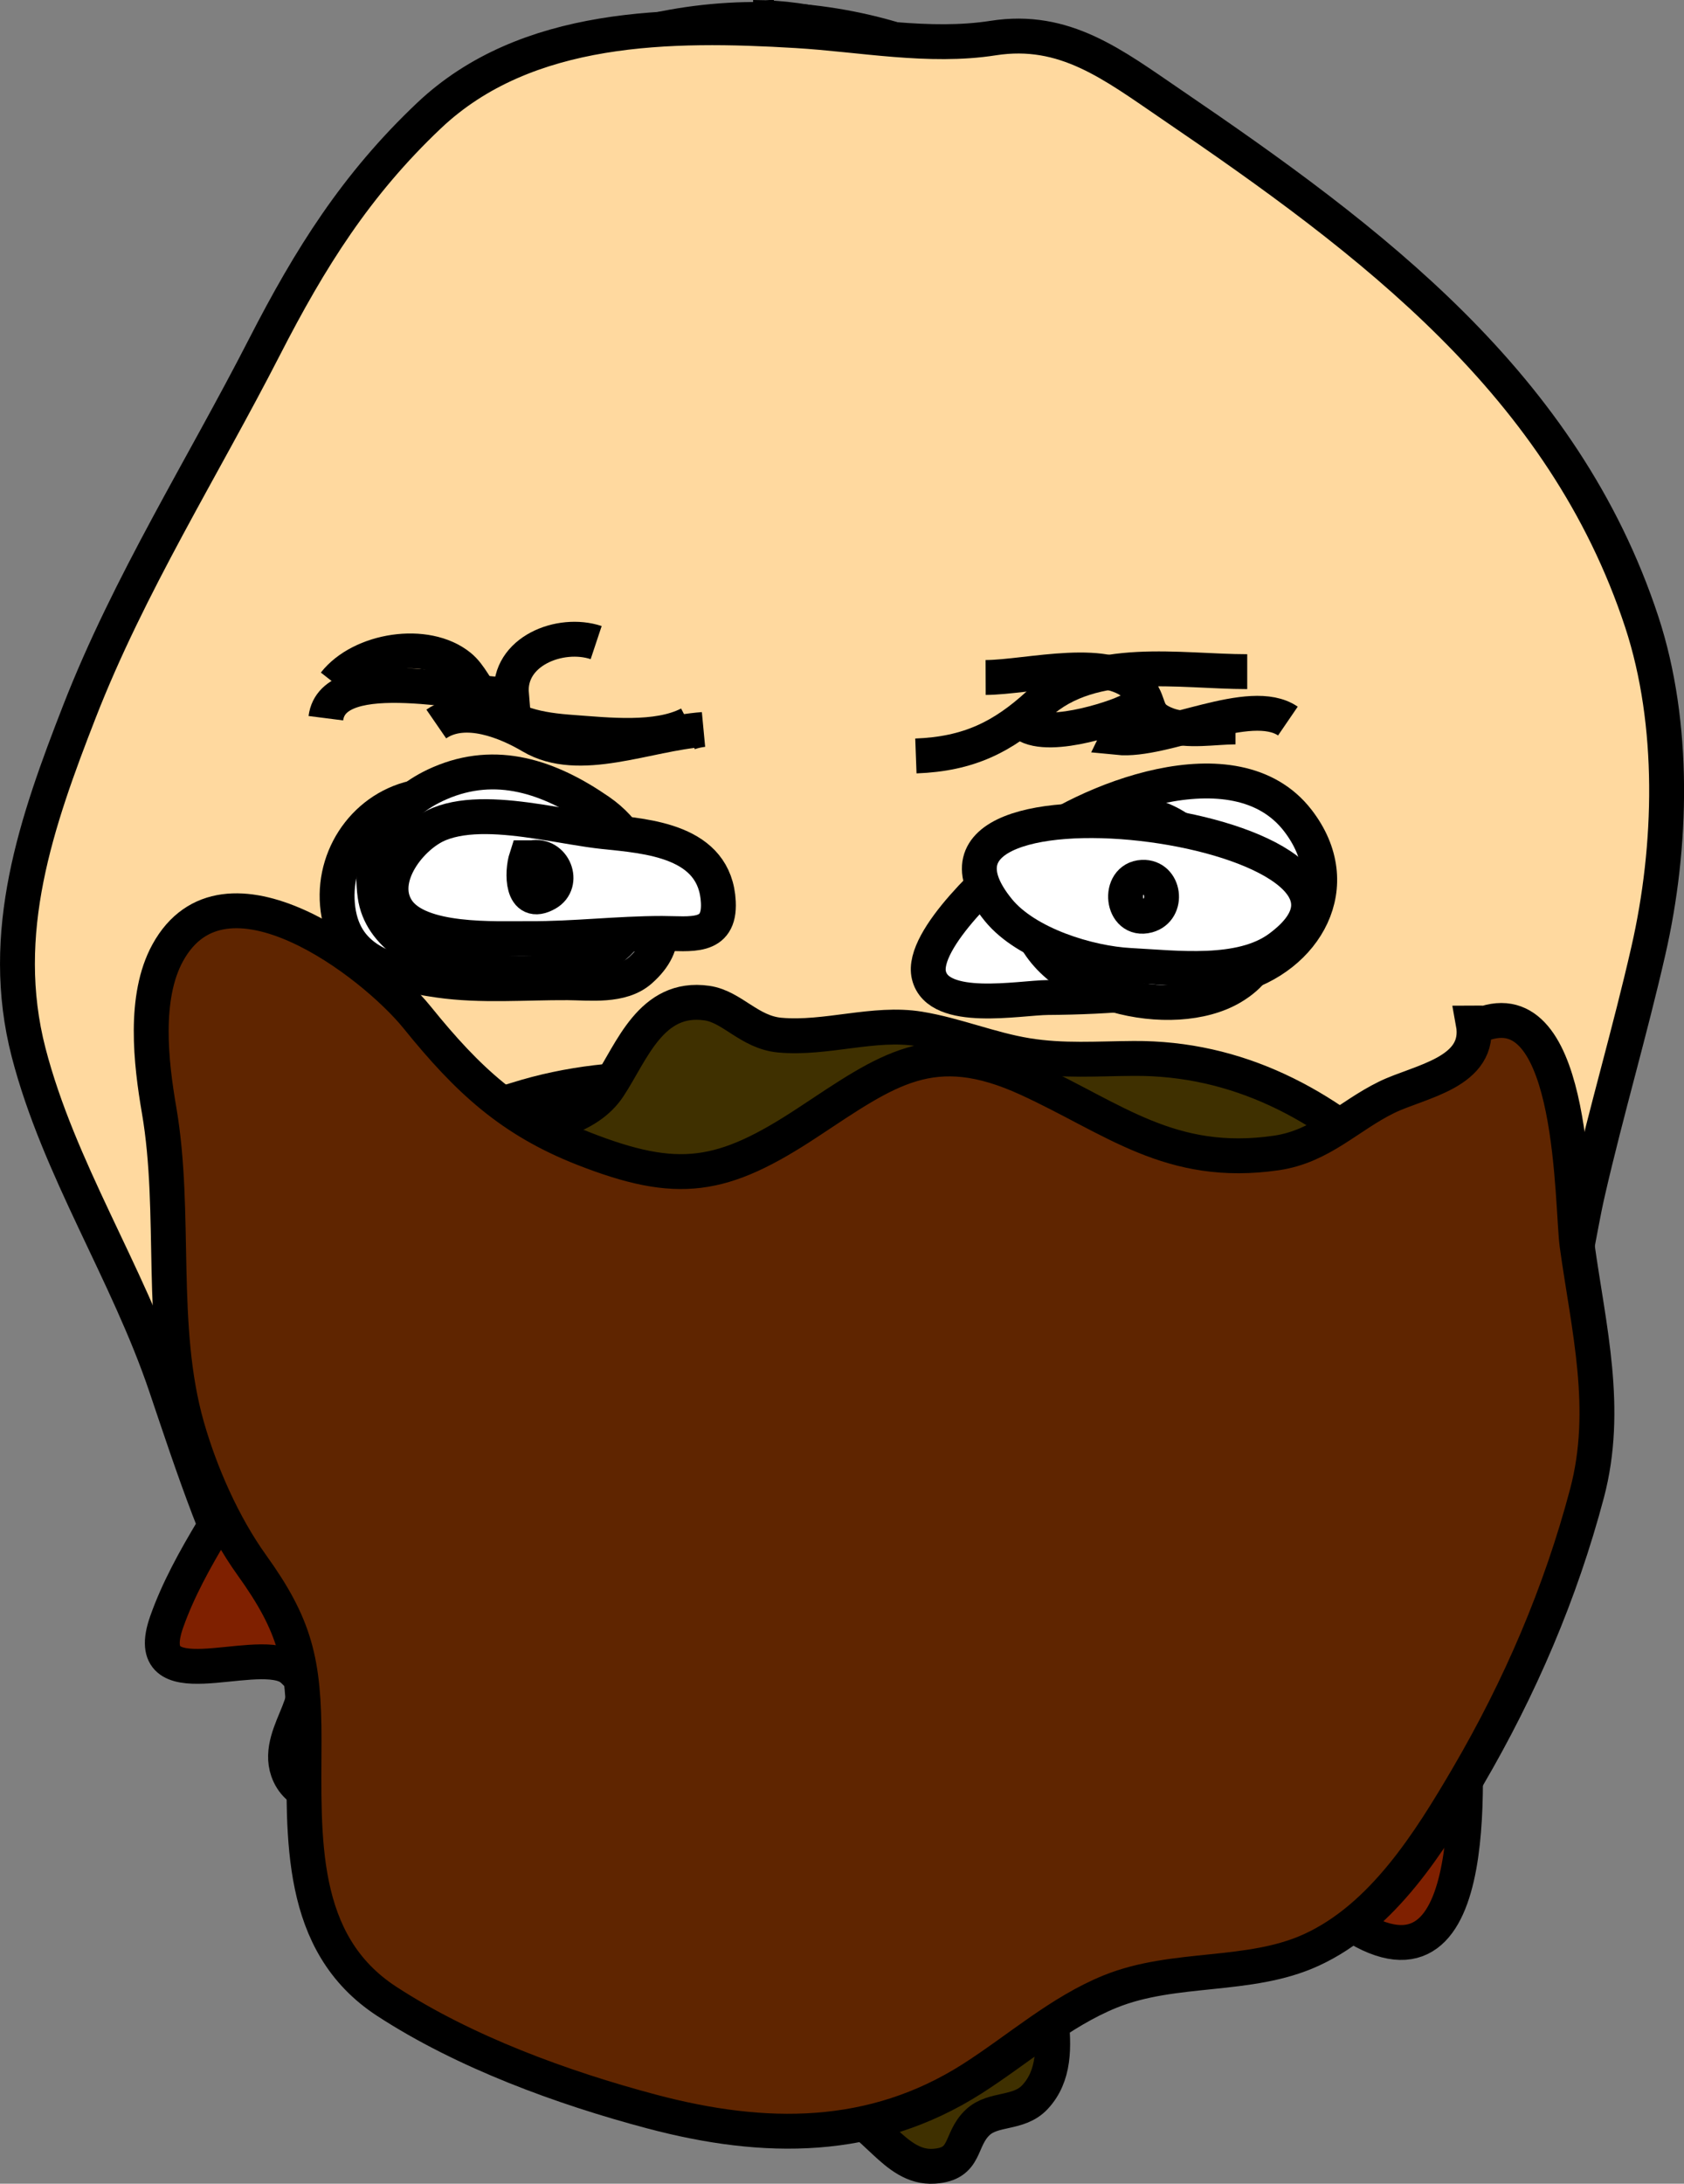 <?xml version="1.0" encoding="utf-8"?>
<!-- Generator: Adobe Illustrator 12.0.0, SVG Export Plug-In . SVG Version: 6.00 Build 51448)  -->
<!DOCTYPE svg PUBLIC "-//W3C//DTD SVG 1.1//EN" "http://www.w3.org/Graphics/SVG/1.1/DTD/svg11.dtd">
<svg  version="1.1" id="Layer_1" xmlns="http://www.w3.org/2000/svg" xmlns:xlink="http://www.w3.org/1999/xlink" width="48.283" height="62.586"
	 viewBox="0 0 48.283 62.586" overflow="visible" enable-background="new 0 0 48.283 62.586" xml:space="preserve">
<rect x="0" y="0" width="48.283" height="62.586" fill="#808080" stroke="none"/>
<g id="faces">
	<g id="face-base01">
		<path fill="#FFE3BF" stroke="#000000" d="M33.397,5.866c-0.252-0.229-0.519-0.453-0.797-0.672
			c-1.929-1.511-3.855-2.951-6.172-3.802c-4.695-1.725-10.372-0.797-13.887,2.96c-1.402,1.499-2.467,3.573-3.245,5.453
			c-1.074,2.6-2.484,5.311-2.886,8.125c-0.348,2.432-0.198,5.266-0.081,7.725c0.131,2.763,1.309,5.429,2.18,8.016
			c1.336,3.966,3.027,8.891,6.039,11.918c3.233,3.252,8.933,3.666,13.224,3.664c1.658-0.002,3.045,0.065,4.615-0.482
			c1.338-0.467,2.62-1.055,3.805-1.843c1.642-1.095,2.841-2.503,4-4.085c1.715-2.344,3.598-4.521,4.307-7.413
			c0.589-2.405,0.518-4.625-0.119-6.991c-0.785-2.919-1.332-5.698-2.527-8.497c-1.334-3.12-2.674-5.931-4.428-8.841
			C36.235,9.125,35.074,7.38,33.397,5.866z"/>
	</g>
	<g id="face-base02">
		<path fill="#FFC05F" stroke="#000000" d="M22.176,0.5c-1.118-0.03-2.339,1.046-3.311,1.496c-2.217,1.026-3.68,2.548-5.297,4.338
			c-2.812,3.113-4.631,6.732-6.063,10.658c-1.5,4.116-1.747,8.576-1.746,12.903c0,4.516,0.616,9.549,2.935,13.523
			c1.264,2.166,3.076,4.229,5.288,5.436c2.46,1.342,5,0.837,7.669,0.977c1.528,0.078,3.024,0.232,4.566,0.176
			c2.319-0.086,4.146-1.022,6.147-2.092c6.387-3.408,10.625-10.566,10.488-17.791c-0.031-1.749-0.537-3.439-0.828-5.154
			c-0.342-2.008-0.686-3.949-1.371-5.882c-1.082-3.054-1.969-5.951-3.637-8.75c-1.646-2.76-3.522-4.761-6.348-6.34
			C27.815,2.402,24.905,0.5,21.593,0.5"/>
	</g>
	<g id="face-base03">
		<path fill="#FFD99F" stroke="#000000" d="M33.589,2.995c-1.675-1.14-3.057-2.226-5.113-1.904
			c-1.838,0.288-3.789-0.103-5.638-0.213c-3.592-0.215-7.75-0.203-10.538,2.436c-2.091,1.979-3.41,4.083-4.719,6.635
			c-1.777,3.467-3.882,6.799-5.302,10.441c-1.232,3.16-2.347,6.347-1.458,9.777c0.865,3.333,2.832,6.294,3.935,9.562
			c0.782,2.314,1.573,4.759,2.777,6.893c0.886,1.569,1.615,2.086,3.339,2.438c1.907,0.392,3.766,1.007,5.684,1.362
			c1.61,0.298,3.203,0.244,4.835,0.244c2.458,0,4.499-0.309,6.896-0.992c5.219-1.488,9.837-4.117,13.479-8.119
			c1.043-1.146,2.275-2.21,2.869-3.68c0.477-1.174,0.608-2.488,0.893-3.724c0.531-2.313,1.207-4.593,1.734-6.905
			c0.684-2.989,0.771-6.494-0.189-9.419C44.833,11.021,39.321,6.897,33.589,2.995z"/>
	</g>
</g>
<g id="eyes">
	<g id="face-eyes01">
		<path fill="#FFFFFF" stroke="#000000" d="M9.675,25.918c0.134,1.588,1.411,1.962,2.913,2.177c1.21,0.173,2.47,0.063,3.689,0.07
			c0.646,0.005,1.539,0.122,2.078-0.352c1.766-1.55-0.965-3.1-2.22-3.707c-1.172-0.567-2.637-1.458-3.994-1.289
			C10.61,23.008,9.548,24.414,9.675,25.918z"/>
		<path fill="#FFFFFF" stroke="#000000" d="M37.207,23.512c1.446,1.867,0.222,3.94-1.804,4.475c-1.711,0.451-3.6,0.59-5.36,0.602
			c-0.813,0.006-3.142,0.465-3.409-0.637c-0.251-1.025,1.963-3.024,2.723-3.623C31.112,22.943,35.41,21.195,37.207,23.512z"/>
		<path fill="none" stroke="#000000" d="M32.177,26.5c0.725-0.017,0.563-1.142-0.135-0.844C31.569,25.859,31.621,26.513,32.177,26.5
			z"/>
		<path fill="none" stroke="#000000" d="M13.99,26.418c0.107-0.003,0.192-0.039,0.255-0.095c0.297-0.263,0.102-0.939-0.333-0.854
			C13.456,25.555,13.449,26.435,13.99,26.418z"/>
		<path fill="none" stroke="#000000" d="M9.593,19.584c0.754-0.963,2.627-1.261,3.583-0.489c0.321,0.26,0.466,0.676,0.754,0.97
			c0.699,0.714,1.532,0.857,2.496,0.926c0.988,0.071,2.414,0.237,3.333-0.241"/>
		<path fill="none" stroke="#000000" d="M35.76,19.25c-1.929,0-4.438-0.483-5.975,0.925c-1.028,0.942-2.005,1.435-3.525,1.491"/>
		<g id="Layer_6">
		</g>
	</g>
	<g id="face-eyes02">
		<path fill="#FFFFFF" stroke="#000000" d="M10.753,25.665c0.313,2.259,4.729,2.705,6.403,1.773
			c1.773-0.987,1.575-3.117,0.025-4.187c-1.427-0.986-2.952-1.506-4.575-0.802C11.261,23.032,10.546,24.172,10.753,25.665z"/>
		<path fill="#FFFFFF" stroke="#000000" d="M29.483,26.396c0.59,2.111,4.141,2.918,5.849,1.893c2.229-1.337-0.287-3.792-1.66-4.614
			C31.806,22.558,28.774,23.861,29.483,26.396z"/>
		<path fill="none" stroke="#000000" d="M28.26,19.417c1.222-0.004,3.628-0.661,4.403,0.338c0.365,0.47,0.113,0.762,0.822,1.022
			c0.56,0.205,1.344,0.057,1.939,0.057"/>
		<path fill="none" stroke="#000000" d="M17.093,18.417c-1.034-0.344-2.535,0.25-2.429,1.487c-1.157,0.069-5.111-0.968-5.321,0.68"
			/>
		<path fill="none" stroke="#000000" d="M13.926,24.917c-0.063,0.106-0.131,0.219-0.071,0.404c0.134,0.032,0.34,0.037,0.475,0
			c0.029-0.146-0.005-0.27-0.071-0.404"/>
		<path fill="none" stroke="#000000" d="M32.76,25.834c-0.086,0.009-0.151-0.01-0.235,0.015c-0.311,0.378-0.008,1.089,0.49,0.723
			c0.485-0.358-0.164-1.054-0.505-0.904"/>
		<path fill="none" stroke="#000000" d="M13.843,25.5c0.791,0.172,0.657-0.583,0.08-0.845c-0.138,0.038-0.035,0.087-0.08,0.179V25.5
			z"/>
		<path fill="none" stroke="#000000" d="M32.676,25.667c-0.491,0.099-0.618,0.548-0.469,0.987c0.265,0.074,0.469,0.005,0.636-0.154
			L32.676,25.667z"/>
	</g>
	<g id="face-eyes03">
		<path fill="#FFFFFF" stroke="#000000" d="M28.626,26.084c0.799,0.979,2.592,1.526,3.784,1.587
			c1.305,0.067,3.157,0.311,4.266-0.503C41.347,23.736,24.931,21.552,28.626,26.084z"/>
		<path fill="#FFFFFF" stroke="#000000" d="M15.47,23.55c-1.021-0.156-2.092-0.252-2.877,0.067c-0.813,0.331-1.783,1.558-1.209,2.45
			c0.614,0.955,2.829,0.828,3.797,0.834c1.268,0.008,2.53-0.149,3.797-0.149c0.812,0,1.67,0.173,1.618-0.896
			c-0.086-1.762-2.028-1.89-3.288-2.021C16.777,23.779,16.134,23.652,15.47,23.55z"/>
		<path fill="none" stroke="#000000" d="M15.093,24.584c-0.134,0.412-0.146,1.438,0.585,1.024c0.526-0.297,0.202-1.138-0.418-1.024
			H15.093z"/>
		<path fill="none" stroke="#000000" d="M32.907,26.238c0.607-0.166,0.486-1.122-0.15-1.094
			C32.028,25.176,32.155,26.443,32.907,26.238z"/>
		<path fill="none" stroke="#000000" d="M29.176,20.5c0.332,0.857,2.505,0.178,3.076-0.071c-0.097,0.188-0.104,0.511-0.201,0.709
			c1.341,0.136,3.794-1.211,4.875-0.472"/>
		<path fill="none" stroke="#000000" d="M12.509,20.75c0.831-0.572,2.045-0.049,2.729,0.356c1.369,0.81,3.307-0.08,4.922-0.198
			c-0.137,0.016-0.271,0.046-0.402,0.091"/>
	</g>
</g>
<g id="beards">
	<g id="face-beard01">
		<path fill="#7F2000" stroke="#000000" d="M40.778,44.911c-0.467-1.23-0.955-2.562-1.993-3.408
			c-0.577-0.472-1.183-0.76-1.589-1.406c-0.342-0.543-0.438-1.244-0.918-1.7c-0.323-0.308-0.696-0.226-1.133-0.479
			c-1.152-0.67-0.75-2.035-1.402-2.949c-0.467-0.652-1.038-0.471-1.813-0.467c-1.797,0.008-3.4-0.619-3.856-2.584
			c-0.894,0.069-0.843,1.203-1.468,1.436c-0.818,0.307-1.448-1.075-1.83-1.743c-0.569-0.995-0.585-2.21-1.875-1.831
			c-1.314,0.387-2.109,1.223-3.497,1.161c-1.524-0.068-3.118,0.107-4.574,0.566c-1.01,0.318-2.429,0.524-3.25,1.164
			c0.062,0.047,0.13,0.113,0.19,0.164c-0.857,1.008-2.461,1.416-3.496,2.291c-1.007,0.854-2.972,2.129-3.178,3.532
			c1.175,0.06,2.364-0.026,3.542,0.021c0.258,0.72-0.672,1.959-0.991,2.558c-0.91,1.71-2.224,3.418-2.869,5.249
			c-0.794,2.253,2.432,0.702,3.491,1.283c1.206,0.662-0.418,1.828-0.017,2.978c0.5,1.432,3.064,0.584,4.246,0.702
			c-0.063,0.626,0.162,1.375,0.753,1.687c0.377,0.199,0.921,0.142,1.318,0.061c0.301-0.061,1.049-0.624,1.277-0.601
			c0.351,0.036,0.34,0.394,0.593,0.642c0.441,0.436,0.947,0.732,1.564,0.837c1.308,0.222,2.359-0.62,3.495-1.069
			c0.224,1.009-0.06,3.084,0.988,3.737c0.959,0.601,2.145-1.518,2.944-1.959c1.496-0.827,1.147,0.732,2.305,1.132
			c1.605,0.555,3.418-2.768,4.361-3.666c0.366,0.459,0.426,1.252,0.942,1.674c0.653,0.535,1.663,0.42,2.401,0.072
			c0.394-0.186,1.26-1.199,1.732-1.087c0.792,0.189,1.096,2.009,1.934,2.45c3.621,1.908,2.853-5.453,2.83-6.924
			C41.92,47.04,41.244,46.136,40.778,44.911z"/>
	</g>
	<g id="face-beard02">
		<path fill="#3F3000" stroke="#000000" d="M32.507,30.335c-1.047,0.006-2.021,0.084-3.061-0.085
			c-1.049-0.17-2.038-0.589-3.088-0.761c-1.297-0.212-2.672,0.299-4.001,0.178c-0.878-0.081-1.362-0.814-2.09-0.918
			c-1.601-0.229-2.149,1.395-2.81,2.397c-0.594,0.899-1.804,1.095-2.796,1.308c-1.4,0.299-4.543,0.402-5.214,1.973
			c1.133,0.177-1.133,2.119-1.422,2.449c-0.792,0.901-2.047,2.111-0.583,2.642c0.911,0.329,3.007-0.079,3.639,0.5
			c0.096,0.089,0.123,0.767,0.153,0.911c0.156,0.732,0.389,1.462,0.686,2.148c0.959,2.219,3.208,2.926,4.656,4.767
			c0.518,0.657,0.612,1.29,0.992,1.952c0.469,0.815,1.263,0.602,2.091,0.629c0.5,1.438,0.501,3.104,0.769,4.576
			c0.147,0.81,0.335,1.617,0.499,2.416c0.142,0.695,0.237,2.129,0.727,2.689c0.539,0.619,1.47,0.131,2.273,0.307
			c1.154,0.254,1.696,1.748,2.852,1.672c0.959-0.063,0.714-0.746,1.25-1.254c0.449-0.426,1.172-0.226,1.641-0.723
			c1.148-1.219-0.066-3.381,0.441-4.793c0.35-0.968,1.766-1.912,2.332-2.799c0.578-0.908,1.049-1.869,1.635-2.771
			c0.365-0.563,0.64-1.465,1.354-1.584c0.487-0.08,1.166,0.282,1.661,0.328c0.699,0.064,1.423-0.008,2.06-0.32
			c1.104-0.543,1.201-1.256,1.197-2.433c-0.002-0.827-0.646-1.92-0.512-2.665c0.18-0.994,1.221-1.956,1.516-3.015
			c0.639-2.292,0.483-4.726-1.248-6.38C37.978,31.646,35.483,30.316,32.507,30.335z"/>
	</g>
	<g id="face-beard03">
		<path fill="#5F2500" stroke="#000000" d="M11.964,29.164c-1.279-1.582-5.529-4.817-7.155-1.857
			c-0.698,1.271-0.482,3.148-0.247,4.513c0.508,2.951-0.02,6.193,0.802,9.07c0.383,1.343,1.034,2.821,1.857,3.968
			c1.24,1.727,1.501,2.753,1.497,5.033c-0.006,2.777-0.181,5.806,2.369,7.467c2.233,1.455,5.04,2.48,7.597,3.159
			c3.247,0.862,6.34,0.874,9.189-0.938c1.323-0.845,2.526-1.924,3.967-2.505c1.836-0.741,3.981-0.372,5.759-1.188
			c2.051-0.94,3.396-3.101,4.491-4.972c1.492-2.552,2.653-5.25,3.412-8.115c0.64-2.418,0.046-4.733-0.284-7.107
			c-0.16-1.15-0.05-7.181-2.625-6.371c-0.031,0.01-0.302-0.01-0.355-0.009c0.263,1.433-1.543,1.677-2.481,2.137
			c-1.101,0.539-1.873,1.406-3.159,1.595c-3.043,0.442-4.668-0.996-7.135-2.125c-2.732-1.251-4.009-0.263-6.292,1.243
			c-2.461,1.625-3.737,1.817-6.447,0.754C14.659,32.104,13.422,30.969,11.964,29.164z"/>
	</g>
</g>
<path fill="none" stroke="#000000" d="M282.642,454.793c0.333-0.333,0.667-0.667,1-1"/>
<path fill="none" stroke="#000000" d="M-290.358,328.793c1.667-1,3.333-2,5-3"/>
<path fill="none" stroke="#000000" d="M-79.358,462.793c2,0.333,4,0.667,6,1"/>
<path fill="none" stroke="#000000" d="M-633.358,361.793c0.667,0,1.333,0,2,0"/>
</svg>
